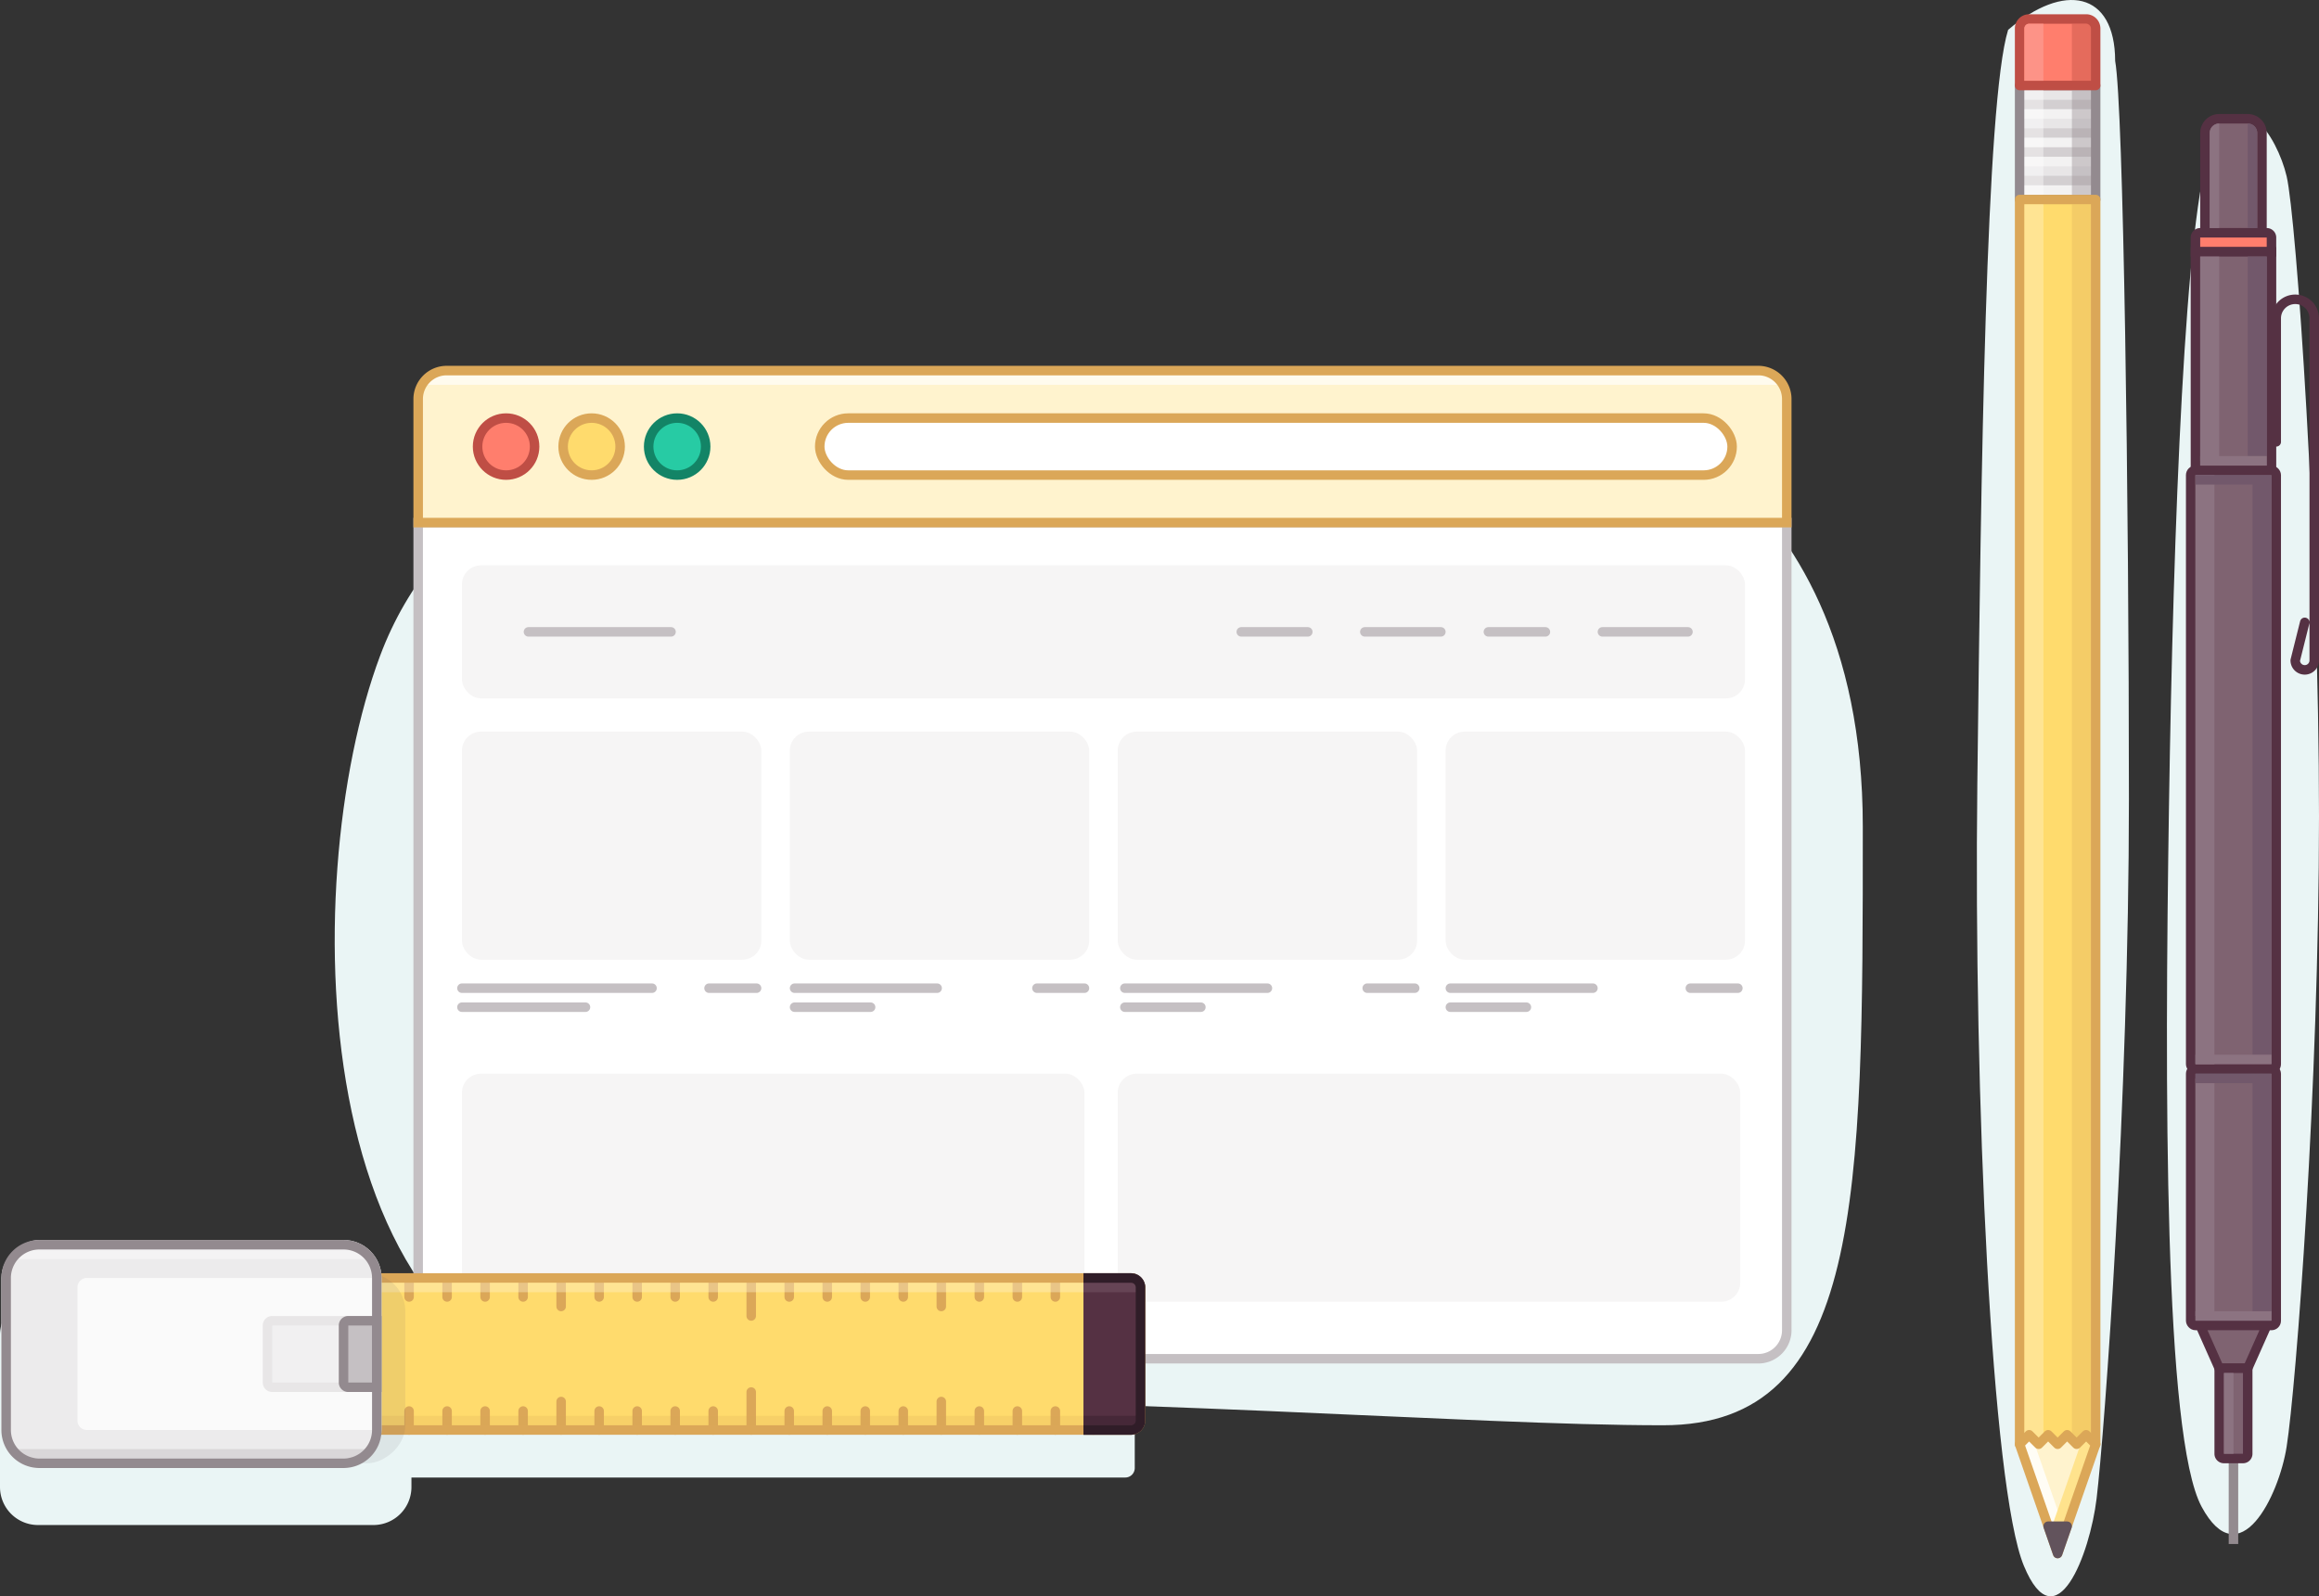 <svg xmlns="http://www.w3.org/2000/svg" xmlns:xlink="http://www.w3.org/1999/xlink" width="488" height="336" viewBox="0 0 488 336" class="subscribe-svg">
  <rect x="0" y="0" width="488" height="336" fill="#333333" stroke="none"/>
  <g>
    <path d="M350,300c-42,0-107.981-6-216-6-70,0-72-108-54-156,23.249-61.996,116-56,116-56l138,2s58,12,58,90S392,300,350,300Z" style="fill: #eaf5f5"/>
    <g>
      <g>
        <path d="M88,110H376a0,0,0,0,1,0,0V280a6,6,0,0,1-6,6H94a6,6,0,0,1-6-6V110A0,0,0,0,1,88,110Z" style="fill: #fff"/>
        <path d="M88,110H376a0,0,0,0,1,0,0V280a6,6,0,0,1-6,6H94a6,6,0,0,1-6-6V110A0,0,0,0,1,88,110Z" style="fill: none;stroke: #c5c0c3;stroke-miterlimit: 10;stroke-width: 2px"/>
      </g>
      <rect x="235.208" y="226" width="131" height="48" rx="4" ry="4" style="fill: #f6f5f5"/>
      <rect x="97.208" y="226" width="131" height="48" rx="4" ry="4" style="fill: #f6f5f5"/>
      <path d="M94,78H370a6,6,0,0,1,6,6v26a0,0,0,0,1,0,0H88a0,0,0,0,1,0,0V84A6,6,0,0,1,94,78Z" style="fill: #fff3ce"/>
      <circle cx="106.5" cy="94" r="6" style="fill: #ff7e6d;stroke: #bf4e45;stroke-miterlimit: 10;stroke-width: 2px"/>
      <circle cx="124.5" cy="94" r="6" style="fill: #ffdb6d;stroke: #dba758;stroke-miterlimit: 10;stroke-width: 2px"/>
      <circle cx="142.5" cy="94" r="6" style="fill: #27cba4;stroke: #138466;stroke-miterlimit: 10;stroke-width: 2px"/>
      <rect x="172.5" y="88" width="192" height="12" rx="6" ry="6" style="fill: #fff;stroke: #dba758;stroke-miterlimit: 10;stroke-width: 2px"/>
      <path d="M90.5,79h283a2,2,0,0,1,2,2v0a0,0,0,0,1,0,0H88.5a0,0,0,0,1,0,0v0A2,2,0,0,1,90.5,79Z" style="fill: #fffbee"/>
      <path d="M94,78H370a6,6,0,0,1,6,6v26a0,0,0,0,1,0,0H88a0,0,0,0,1,0,0V84A6,6,0,0,1,94,78Z" style="fill: none;stroke: #dba758;stroke-miterlimit: 10;stroke-width: 2px"/>
      <rect x="97.208" y="119" width="270" height="28" rx="4" ry="4" style="fill: #f6f5f5"/>
      <line x1="111.208" y1="133" x2="141.208" y2="133" style="fill: none;stroke: #c5c0c3;stroke-linecap: round;stroke-miterlimit: 10;stroke-width: 2px"/>
      <line x1="97.208" y1="208" x2="137.208" y2="208" style="fill: none;stroke: #c5c0c3;stroke-linecap: round;stroke-miterlimit: 10;stroke-width: 2px"/>
      <line x1="97.208" y1="212" x2="123.208" y2="212" style="fill: none;stroke: #c5c0c3;stroke-linecap: round;stroke-miterlimit: 10;stroke-width: 2px"/>
      <line x1="149.208" y1="208" x2="159.208" y2="208" style="fill: none;stroke: #c5c0c3;stroke-linecap: round;stroke-miterlimit: 10;stroke-width: 2px"/>
      <line x1="167.208" y1="208" x2="197.208" y2="208" style="fill: none;stroke: #c5c0c3;stroke-linecap: round;stroke-miterlimit: 10;stroke-width: 2px"/>
      <line x1="167.208" y1="212" x2="183.208" y2="212" style="fill: none;stroke: #c5c0c3;stroke-linecap: round;stroke-miterlimit: 10;stroke-width: 2px"/>
      <line x1="218.208" y1="208" x2="228.208" y2="208" style="fill: none;stroke: #c5c0c3;stroke-linecap: round;stroke-miterlimit: 10;stroke-width: 2px"/>
      <line x1="236.708" y1="208" x2="266.708" y2="208" style="fill: none;stroke: #c5c0c3;stroke-linecap: round;stroke-miterlimit: 10;stroke-width: 2px"/>
      <line x1="236.708" y1="212" x2="252.708" y2="212" style="fill: none;stroke: #c5c0c3;stroke-linecap: round;stroke-miterlimit: 10;stroke-width: 2px"/>
      <line x1="287.708" y1="208" x2="297.708" y2="208" style="fill: none;stroke: #c5c0c3;stroke-linecap: round;stroke-miterlimit: 10;stroke-width: 2px"/>
      <line x1="305.208" y1="208" x2="335.208" y2="208" style="fill: none;stroke: #c5c0c3;stroke-linecap: round;stroke-miterlimit: 10;stroke-width: 2px"/>
      <line x1="305.208" y1="212" x2="321.208" y2="212" style="fill: none;stroke: #c5c0c3;stroke-linecap: round;stroke-miterlimit: 10;stroke-width: 2px"/>
      <line x1="355.708" y1="208" x2="365.708" y2="208" style="fill: none;stroke: #c5c0c3;stroke-linecap: round;stroke-miterlimit: 10;stroke-width: 2px"/>
      <line x1="337.208" y1="133" x2="355.208" y2="133" style="fill: none;stroke: #c5c0c3;stroke-linecap: round;stroke-miterlimit: 10;stroke-width: 2px"/>
      <line x1="313.208" y1="133" x2="325.208" y2="133" style="fill: none;stroke: #c5c0c3;stroke-linecap: round;stroke-miterlimit: 10;stroke-width: 2px"/>
      <line x1="287.208" y1="133" x2="303.208" y2="133" style="fill: none;stroke: #c5c0c3;stroke-linecap: round;stroke-miterlimit: 10;stroke-width: 2px"/>
      <line x1="261.208" y1="133" x2="275.208" y2="133" style="fill: none;stroke: #c5c0c3;stroke-linecap: round;stroke-miterlimit: 10;stroke-width: 2px"/>
      <rect x="97.208" y="154" width="63" height="48" rx="4" ry="4" style="fill: #f6f5f5"/>
      <rect x="166.208" y="154" width="63" height="48" rx="4" ry="4" style="fill: #f6f5f5"/>
      <rect x="235.208" y="154" width="63" height="48" rx="4" ry="4" style="fill: #f6f5f5"/>
      <rect x="304.208" y="154" width="63" height="48" rx="4" ry="4" style="fill: #f6f5f5"/>
    </g>
    <path d="M481.189,304.521c-1.634,10.385-9.939,27.374-17.889,12.634s-7.778-88.439-6.871-147.397,3.377-125.425,8.858-138.973c5.963-14.74,13.914-2.106,15.902,6.317C483.234,45.769,488,115.013,488,171.865S483.177,291.887,481.189,304.521Z" style="fill: #eaf5f5"/>
    <g>
      <path d="M467,25h6a3,3,0,0,1,3,3V49a0,0,0,0,1,0,0H464a0,0,0,0,1,0,0V28A3,3,0,0,1,467,25Z" style="fill: #7f6371;stroke: #553143;stroke-miterlimit: 10;stroke-width: 2px"/>
      <rect x="461" y="99" width="18" height="126" rx="1" ry="1" style="fill: #7f6371;stroke: #553143;stroke-miterlimit: 10;stroke-width: 2px"/>
      <rect x="461" y="225" width="18" height="54" rx="1" ry="1" style="fill: #7f6371;stroke: #553143;stroke-miterlimit: 10;stroke-width: 2px"/>
      <path d="M463,49h14a1,1,0,0,1,1,1v3a0,0,0,0,1,0,0H462a0,0,0,0,1,0,0V50A1,1,0,0,1,463,49Z" style="fill: #ff7e6d;stroke: #553143;stroke-miterlimit: 10;stroke-width: 2px"/>
      <rect x="462" y="53" width="16" height="46" style="fill: #7f6371;stroke: #553143;stroke-miterlimit: 10;stroke-width: 2px"/>
      <g>
        <rect x="470" y="305" height="20" transform="translate(940 630) rotate(180)" style="fill: #e8e6e7"/>
        <g>
          <rect x="469.5" y="305.5" width="1" height="19" style="fill: #938a8f"/>
          <path d="M470,306v0m1-1h-2v20h2V305Z" style="fill: #938a8f"/>
        </g>
      </g>
      <polygon points="473 288 467 288 463 279 477 279 473 288" style="fill: #7f6371;stroke: #553143;stroke-miterlimit: 10;stroke-width: 2px"/>
      <path d="M467,306V288h6v18a1,1,0,0,1-1,1h-4A1,1,0,0,1,467,306Z" style="fill: #7f6371;stroke: #553143;stroke-miterlimit: 10;stroke-width: 2px"/>
      <line x1="476" y1="101" x2="476" y2="223" style="fill: none;stroke: #72586b;stroke-miterlimit: 10;stroke-width: 4px"/>
      <line x1="476" y1="227" x2="476" y2="277" style="fill: none;stroke: #72586b;stroke-miterlimit: 10;stroke-width: 4px"/>
      <line x1="464" y1="100" x2="464" y2="224" style="fill: none;stroke: #8c7381;stroke-miterlimit: 10;stroke-width: 4px"/>
      <line x1="465" y1="54" x2="465" y2="97" style="fill: none;stroke: #8c7381;stroke-miterlimit: 10;stroke-width: 4px"/>
      <path d="M467,48h-2V28a2,2,0,0,1,2-2h0Z" style="fill: #8c7381"/>
      <path d="M475,48h-2V26h0a2,2,0,0,1,2,2Z" style="fill: #72586b"/>
      <line x1="464" y1="227" x2="464" y2="277" style="fill: none;stroke: #8c7381;stroke-miterlimit: 10;stroke-width: 4px"/>
      <line x1="475" y1="54" x2="475" y2="96" style="fill: none;stroke: #72586b;stroke-miterlimit: 10;stroke-width: 4px"/>
      <line x1="462" y1="223" x2="478" y2="223" style="fill: none;stroke: #8c7381;stroke-miterlimit: 10;stroke-width: 2px"/>
      <line x1="463" y1="97" x2="477" y2="97" style="fill: none;stroke: #8c7381;stroke-miterlimit: 10;stroke-width: 2px"/>
      <line x1="462" y1="277" x2="478" y2="277" style="fill: none;stroke: #8c7381;stroke-miterlimit: 10;stroke-width: 2px"/>
      <rect x="468" y="289" width="2" height="17" style="fill: #8c7381"/>
      <line x1="462" y1="101" x2="478" y2="101" style="fill: none;stroke: #72586b;stroke-miterlimit: 10;stroke-width: 2px"/>
      <line x1="462" y1="227" x2="478" y2="227" style="fill: none;stroke: #72586b;stroke-miterlimit: 10;stroke-width: 2px"/>
      <path d="M485,131l-2,8a2,2,0,0,0,2,2h0a2,2,0,0,0,2-2V67a4,4,0,0,0-4-4h0a4,4,0,0,0-4,4V93" style="fill: none;stroke: #553143;stroke-linecap: round;stroke-linejoin: round;stroke-width: 2px"/>
    </g>
    <path d="M441.195,315.462c-1.398,11.596-8.503,30.564-15.305,14.107s-10.566-98.747-9.789-164.578,1.788-143.575,6.477-158.702c11.733-10.114,22.489-8.091,22.528,6.538C446.856,22.503,448,104.63,448,168.11S442.896,301.355,441.195,315.462Z" style="fill: #eaf5f5"/>
    <g>
      <rect x="425" y="18" width="16" height="24" style="fill: #e8e6e7"/>
      <line x1="426" y1="22" x2="440" y2="22" style="fill: none;stroke: #c5c0c3;stroke-linecap: round;stroke-linejoin: round;stroke-width: 2px;opacity: 0.6"/>
      <line x1="426" y1="28" x2="440" y2="28" style="fill: none;stroke: #c5c0c3;stroke-linecap: round;stroke-linejoin: round;stroke-width: 2px;opacity: 0.6"/>
      <line x1="426" y1="24" x2="440" y2="24" style="fill: none;stroke: #fafafa;stroke-linecap: round;stroke-linejoin: round;stroke-width: 2px;opacity: 0.6"/>
      <line x1="426" y1="34" x2="440" y2="34" style="fill: none;stroke: #fafafa;stroke-linecap: round;stroke-linejoin: round;stroke-width: 2px;opacity: 0.6"/>
      <line x1="426" y1="40" x2="440" y2="40" style="fill: none;stroke: #fafafa;stroke-linecap: round;stroke-linejoin: round;stroke-width: 2px;opacity: 0.6"/>
      <line x1="426" y1="30" x2="440" y2="30" style="fill: none;stroke: #fafafa;stroke-linecap: round;stroke-linejoin: round;stroke-width: 2px;opacity: 0.6"/>
      <line x1="426" y1="32" x2="440" y2="32" style="fill: none;stroke: #c5c0c3;stroke-linecap: round;stroke-linejoin: round;stroke-width: 2px;opacity: 0.6"/>
      <line x1="426" y1="38" x2="440" y2="38" style="fill: none;stroke: #c5c0c3;stroke-linecap: round;stroke-linejoin: round;stroke-width: 2px;opacity: 0.6"/>
      <rect x="425" y="18" width="16" height="24" style="fill: none;stroke: #938a8f;stroke-linecap: round;stroke-linejoin: round;stroke-width: 2px"/>
      <rect x="425" y="42" width="16" height="262" style="fill: #ffdb6d;stroke: #dba758;stroke-linecap: round;stroke-linejoin: round;stroke-width: 2px"/>
      <polygon points="433 327 425 304 427 302 429 304 431 302 433 304 435 302 437 304 439 302 441 304 433 327" style="fill: #fff3ce"/>
      <path d="M427,4h12a2,2,0,0,1,2,2V18a0,0,0,0,1,0,0H425a0,0,0,0,1,0,0V6A2,2,0,0,1,427,4Z" style="fill: #ff7e6d;stroke: #bf4e45;stroke-linecap: round;stroke-linejoin: round;stroke-width: 2px"/>
      <rect x="436" y="43" width="4" height="261" style="fill: #dba758;opacity: 0.3"/>
      <rect x="426" y="43" width="4" height="261" style="fill: #fff3ce;opacity: 0.4"/>
      <polygon points="433 327 425 304 427.833 303.015 434.756 322.916 433 327" style="fill: #fffdf5"/>
      <polygon points="433 327 431.412 322.434 438.167 303.015 441 304 433 327" style="fill: #ffe38d"/>
      <polygon points="433 327 425 304 427 302 429 304 431 302 433 304 435 302 437 304 439 302 441 304 433 327" style="fill: none;stroke: #dba758;stroke-linecap: round;stroke-linejoin: round;stroke-width: 2px"/>
      <polygon points="435 321.25 433 327 430.999 321.248 435 321.25" style="fill: #62535c;stroke: #62535c;stroke-linecap: round;stroke-linejoin: round;stroke-width: 2px"/>
      <rect x="426" y="19" width="4" height="22" style="fill: #fff;opacity: 0.4"/>
      <path d="M427,5h3a0,0,0,0,1,0,0V17a0,0,0,0,1,0,0h-4a0,0,0,0,1,0,0V6A1,1,0,0,1,427,5Z" style="fill: #fd9387"/>
      <rect x="436" y="19" width="4" height="22" style="fill: #938a8f;opacity: 0.4"/>
      <rect x="436" y="5" width="4" height="12" style="fill: #bf4e45;opacity: 0.4"/>
    </g>
    <path d="M236.792,279H86.321a7.996,7.996,0,0,0-7.738-6H8a8,8,0,0,0-8,8v32a8,8,0,0,0,8,8H78.583a8,8,0,0,0,8-8v-2H236.792a2,2,0,0,0,2-2V281A2,2,0,0,0,236.792,279Z" style="fill: #eaf5f5"/>
    <g>
      <path d="M228,269h10a2,2,0,0,1,2,2v28a2,2,0,0,1-2,2H228" style="fill: none;stroke: #301d28;stroke-linejoin: round;stroke-width: 2px"/>
      <rect x="64" y="269" width="176" height="32" rx="2" ry="2" transform="translate(304 570) rotate(180)" style="fill: #ffdb6d;stroke: #dba758;stroke-miterlimit: 10;stroke-width: 2px"/>
      <g>
        <g>
          <line x1="198.083" y1="301" x2="198.083" y2="295" style="fill: none;stroke: #dba758;stroke-linecap: round;stroke-linejoin: round;stroke-width: 2px"/>
          <line x1="230.083" y1="301" x2="230.083" y2="297" style="fill: none;stroke: #dba758;stroke-linecap: round;stroke-linejoin: round;stroke-width: 2px"/>
          <line x1="222.083" y1="301" x2="222.083" y2="297" style="fill: none;stroke: #dba758;stroke-linecap: round;stroke-linejoin: round;stroke-width: 2px"/>
          <line x1="206.083" y1="301" x2="206.083" y2="297" style="fill: none;stroke: #dba758;stroke-linecap: round;stroke-linejoin: round;stroke-width: 2px"/>
          <line x1="214.083" y1="301" x2="214.083" y2="297" style="fill: none;stroke: #dba758;stroke-linecap: round;stroke-linejoin: round;stroke-width: 2px"/>
          <line x1="158.083" y1="301" x2="158.083" y2="293" style="fill: none;stroke: #dba758;stroke-linecap: round;stroke-linejoin: round;stroke-width: 2px"/>
          <line x1="190.083" y1="301" x2="190.083" y2="297" style="fill: none;stroke: #dba758;stroke-linecap: round;stroke-linejoin: round;stroke-width: 2px"/>
          <line x1="182.083" y1="301" x2="182.083" y2="297" style="fill: none;stroke: #dba758;stroke-linecap: round;stroke-linejoin: round;stroke-width: 2px"/>
          <line x1="166.083" y1="301" x2="166.083" y2="297" style="fill: none;stroke: #dba758;stroke-linecap: round;stroke-linejoin: round;stroke-width: 2px"/>
          <line x1="174.083" y1="301" x2="174.083" y2="297" style="fill: none;stroke: #dba758;stroke-linecap: round;stroke-linejoin: round;stroke-width: 2px"/>
        </g>
        <g>
          <line x1="118.083" y1="301" x2="118.083" y2="295" style="fill: none;stroke: #dba758;stroke-linecap: round;stroke-linejoin: round;stroke-width: 2px"/>
          <line x1="150.083" y1="301" x2="150.083" y2="297" style="fill: none;stroke: #dba758;stroke-linecap: round;stroke-linejoin: round;stroke-width: 2px"/>
          <line x1="142.083" y1="301" x2="142.083" y2="297" style="fill: none;stroke: #dba758;stroke-linecap: round;stroke-linejoin: round;stroke-width: 2px"/>
          <line x1="126.083" y1="301" x2="126.083" y2="297" style="fill: none;stroke: #dba758;stroke-linecap: round;stroke-linejoin: round;stroke-width: 2px"/>
          <line x1="134.083" y1="301" x2="134.083" y2="297" style="fill: none;stroke: #dba758;stroke-linecap: round;stroke-linejoin: round;stroke-width: 2px"/>
          <line x1="78.083" y1="301" x2="78.083" y2="292" style="fill: none;stroke: #dba758;stroke-linecap: round;stroke-linejoin: round;stroke-width: 2px"/>
          <line x1="110.083" y1="301" x2="110.083" y2="297" style="fill: none;stroke: #dba758;stroke-linecap: round;stroke-linejoin: round;stroke-width: 2px"/>
          <line x1="102.083" y1="301" x2="102.083" y2="297" style="fill: none;stroke: #dba758;stroke-linecap: round;stroke-linejoin: round;stroke-width: 2px"/>
          <line x1="86.083" y1="301" x2="86.083" y2="297" style="fill: none;stroke: #dba758;stroke-linecap: round;stroke-linejoin: round;stroke-width: 2px"/>
          <line x1="94.083" y1="301" x2="94.083" y2="297" style="fill: none;stroke: #dba758;stroke-linecap: round;stroke-linejoin: round;stroke-width: 2px"/>
        </g>
      </g>
      <rect x="218" y="279" width="32" height="12" transform="translate(519 51) rotate(90)" style="fill: #553143"/>
      <g>
        <g>
          <line x1="198.083" y1="269" x2="198.083" y2="275" style="fill: none;stroke: #dba758;stroke-linecap: round;stroke-linejoin: round;stroke-width: 2px"/>
          <line x1="222.083" y1="269" x2="222.083" y2="273" style="fill: none;stroke: #dba758;stroke-linecap: round;stroke-linejoin: round;stroke-width: 2px"/>
          <line x1="206.083" y1="269" x2="206.083" y2="273" style="fill: none;stroke: #dba758;stroke-linecap: round;stroke-linejoin: round;stroke-width: 2px"/>
          <line x1="214.083" y1="269" x2="214.083" y2="273" style="fill: none;stroke: #dba758;stroke-linecap: round;stroke-linejoin: round;stroke-width: 2px"/>
          <line x1="158.083" y1="269" x2="158.083" y2="277" style="fill: none;stroke: #dba758;stroke-linecap: round;stroke-linejoin: round;stroke-width: 2px"/>
          <line x1="190.083" y1="269" x2="190.083" y2="273" style="fill: none;stroke: #dba758;stroke-linecap: round;stroke-linejoin: round;stroke-width: 2px"/>
          <line x1="182.083" y1="269" x2="182.083" y2="273" style="fill: none;stroke: #dba758;stroke-linecap: round;stroke-linejoin: round;stroke-width: 2px"/>
          <line x1="166.083" y1="269" x2="166.083" y2="273" style="fill: none;stroke: #dba758;stroke-linecap: round;stroke-linejoin: round;stroke-width: 2px"/>
          <line x1="174.083" y1="269" x2="174.083" y2="273" style="fill: none;stroke: #dba758;stroke-linecap: round;stroke-linejoin: round;stroke-width: 2px"/>
        </g>
        <g>
          <line x1="118.083" y1="269" x2="118.083" y2="275" style="fill: none;stroke: #dba758;stroke-linecap: round;stroke-linejoin: round;stroke-width: 2px"/>
          <line x1="150.083" y1="269" x2="150.083" y2="273" style="fill: none;stroke: #dba758;stroke-linecap: round;stroke-linejoin: round;stroke-width: 2px"/>
          <line x1="142.083" y1="269" x2="142.083" y2="273" style="fill: none;stroke: #dba758;stroke-linecap: round;stroke-linejoin: round;stroke-width: 2px"/>
          <line x1="126.083" y1="269" x2="126.083" y2="273" style="fill: none;stroke: #dba758;stroke-linecap: round;stroke-linejoin: round;stroke-width: 2px"/>
          <line x1="134.083" y1="269" x2="134.083" y2="273" style="fill: none;stroke: #dba758;stroke-linecap: round;stroke-linejoin: round;stroke-width: 2px"/>
          <line x1="78.083" y1="269" x2="78.083" y2="278" style="fill: none;stroke: #dba758;stroke-linecap: round;stroke-linejoin: round;stroke-width: 2px"/>
          <line x1="110.083" y1="269" x2="110.083" y2="273" style="fill: none;stroke: #dba758;stroke-linecap: round;stroke-linejoin: round;stroke-width: 2px"/>
          <line x1="102.083" y1="269" x2="102.083" y2="273" style="fill: none;stroke: #dba758;stroke-linecap: round;stroke-linejoin: round;stroke-width: 2px"/>
          <line x1="86.083" y1="269" x2="86.083" y2="273" style="fill: none;stroke: #dba758;stroke-linecap: round;stroke-linejoin: round;stroke-width: 2px"/>
          <line x1="94.083" y1="269" x2="94.083" y2="273" style="fill: none;stroke: #dba758;stroke-linecap: round;stroke-linejoin: round;stroke-width: 2px"/>
        </g>
      </g>
      <rect x="68" y="270" width="160" height="2" style="fill: #fff3ce;opacity: 0.4"/>
      <rect x="60" y="298" width="168" height="2" style="fill: #dba758;opacity: 0.2"/>
      <rect x="228" y="270" width="12" height="2" style="fill: #7f6371;opacity: 0.4"/>
      <rect x="228" y="298" width="12" height="2" style="fill: #301d28;opacity: 0.4"/>
      <rect x="25.292" y="248" width="40" height="80" rx="8" ry="8" transform="translate(333.292 242.708) rotate(90)" style="fill: #62535c;opacity: 0.1"/>
      <rect x="16.292" y="245" width="48" height="80" rx="8" ry="8" transform="translate(325.292 244.708) rotate(90)" style="fill: #fafafa"/>
      <path d="M79.292,301h-61a2,2,0,0,1-2-2V271a2,2,0,0,1,2-2h61a7,7,0,0,0-7-7h-63a8,8,0,0,0-8,8v30a8,8,0,0,0,8,8h63a7,7,0,0,0,7-7Z" style="fill: #ecebec"/>
      <path d="M3,305H77a0,0,0,0,1,0,0v0a2,2,0,0,1-2,2H5a2,2,0,0,1-2-2v0a0,0,0,0,1,0,0Z" style="fill: #938a8f;opacity: 0.2"/>
      <path d="M4.292,263h71a2,2,0,0,1,2,2v0a0,0,0,0,1,0,0h-75a0,0,0,0,1,0,0v0A2,2,0,0,1,4.292,263Z" style="fill: #fff;opacity: 0.4"/>
      <g>
        <path d="M57.291,292a1.001,1.001,0,0,1-1-1V279a1.001,1.001,0,0,1,1-1h21v14Z" style="fill: #f1f0f1"/>
        <path d="M77.292,279v12h-20V279h20m2-2h-22a2,2,0,0,0-2,2v12a2,2,0,0,0,2,2h22V277Z" style="fill: #e8e6e7"/>
      </g>
      <g>
        <path d="M73.291,292a1.001,1.001,0,0,1-1-1V279a1.001,1.001,0,0,1,1-1h6v14Z" style="fill: #c5c0c3"/>
        <path d="M78.292,279v12h-5V279h5m2-2h-7a2,2,0,0,0-2,2v12a2,2,0,0,0,2,2h7V277Z" style="fill: #938a8f"/>
      </g>
      <path d="M228,269h10a2,2,0,0,1,2,2v28a2,2,0,0,1-2,2H228" style="fill: none;stroke: #301d28;stroke-miterlimit: 10;stroke-width: 2px"/>
      <path d="M72.292,263a6.007,6.007,0,0,1,6,6v32a6.007,6.007,0,0,1-6,6h-64a6.007,6.007,0,0,1-6-6V269a6.007,6.007,0,0,1,6-6h64m0-2h-64a8,8,0,0,0-8,8v32a8,8,0,0,0,8,8h64a8,8,0,0,0,8-8V269a8,8,0,0,0-8-8Z" style="fill: #938a8f"/>
    </g>
  </g>
</svg>
